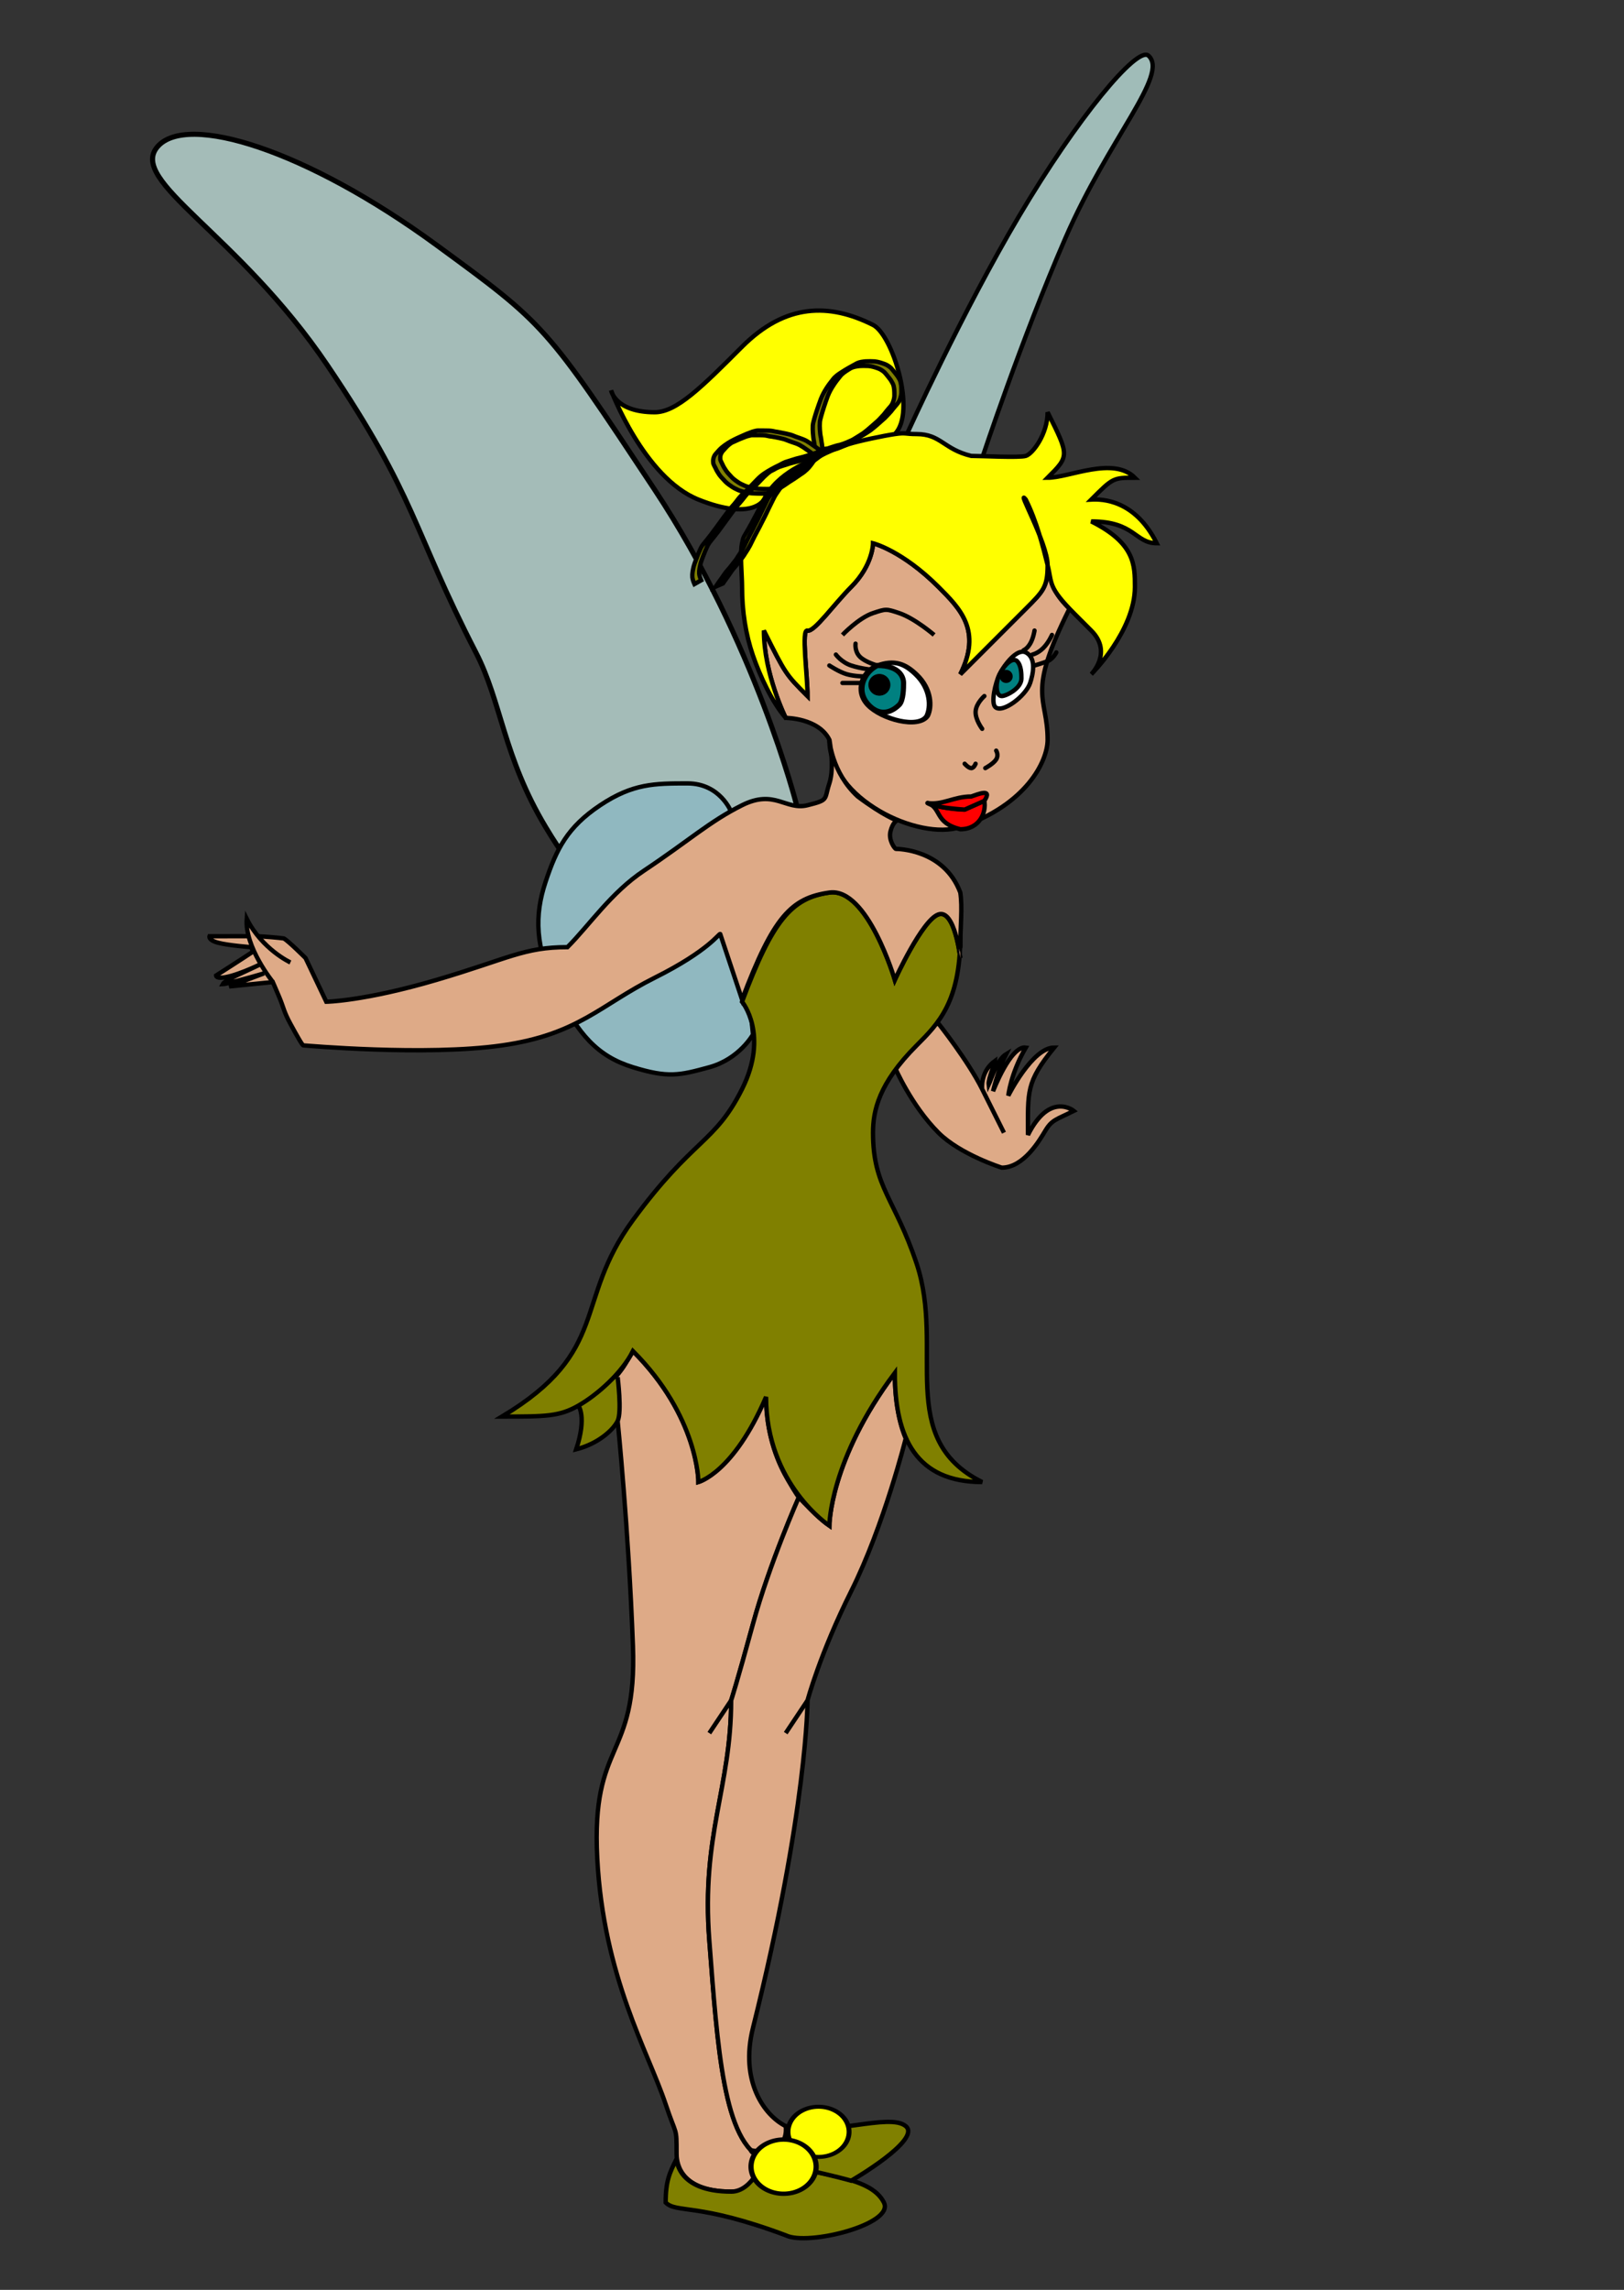 <?xml version="1.0" encoding="UTF-8" standalone="no"?>
<!-- Created with Inkscape (http://www.inkscape.org/) -->
<svg
   xmlns:svg="http://www.w3.org/2000/svg"
   xmlns="http://www.w3.org/2000/svg"
   version="1.0"
   width="372.047"
   height="524.409"
   id="svg2">
  <rect width="100%" height="100%" fill="#333333" stroke="none"/>
  <defs
     id="defs4" />
  <g
     id="layer1">
    <path
       d="M 183,342.909 C 183,342.909 176.25,358.159 172.5,371.909 C 168.75,385.659 167.5,389.409 167.5,389.409 C 167.5,409.409 160.625,420.034 162.5,444.409 C 164.375,468.784 165.737,490.905 175,494.409 C 172.5,499.409 172.5,501.909 167.5,501.909 C 155,501.909 155,494.409 155,493.159 C 155,486.909 155,489.409 152.5,481.909 C 148.469,469.816 138.245,452.777 136.826,425.566 C 135.408,398.355 145.975,403.236 145,376.909 C 144,349.909 141.5,325.409 141.5,325.409 C 141.5,325.409 141.5,319.409 141,315.409 C 143.5,312.409 143.25,312.159 145,309.409 C 160.25,324.659 160,339.409 160,339.409 C 160,339.409 168,336.909 175.5,319.409 C 175.5,329.409 178.625,335.659 180.5,338.909 C 182.375,342.159 183,342.909 183,342.909 z "
       style="fill:#deaa87;fill-opacity:1;fill-rule:evenodd;stroke:#000000;stroke-width:1;stroke-linecap:butt;stroke-linejoin:miter;stroke-miterlimit:4;stroke-opacity:1"
       id="path18926" />
    <path
       d="M 180,486.909 C 185,489.409 184.263,497.914 175,494.409 C 165.737,490.905 164.375,468.784 162.5,444.409 C 160.625,420.034 167.5,409.409 167.5,389.409 C 167.5,389.409 168.75,385.659 172.5,371.909 C 176.25,358.159 183,342.909 183,342.909 C 183,342.909 185.25,345.284 187,346.909 C 188.75,348.534 190,349.409 190,349.409 C 190,349.409 190,334.409 205,314.409 C 205,324.409 207.5,329.409 207.5,329.409 C 207.5,329.409 202.5,349.409 195,364.409 C 187.836,378.738 185,389.409 185,389.409 C 185,389.409 185,414.409 172.5,464.409 C 169.468,476.536 175,484.409 180,486.909 z "
       style="fill:#deaa87;fill-opacity:1;fill-rule:evenodd;stroke:#000000;stroke-width:1px;stroke-linecap:butt;stroke-linejoin:miter;stroke-opacity:1"
       id="path14051" />
    <path
       d="M 207.78,99.409 C 207.78,99.409 220.324,71.653 233.511,49.409 C 246.698,27.166 260.529,10.436 263.104,12.751 C 267.867,17.032 254.074,31.54 244.052,54.583 C 234.03,77.626 225,104.923 225,104.923"
       style="fill:#a0bcb8;fill-rule:evenodd;stroke:#000000;stroke-width:1px;stroke-linecap:butt;stroke-linejoin:miter;stroke-opacity:1"
       id="path4153" />
    <path
       d="M 182.5,184.409 C 182.5,184.409 173.078,147.052 150,112.183 C 125,74.409 125,74.409 100,56.117 C 70.21,34.32 42.762,25.752 36.055,33.628 C 29.348,41.503 54.521,53.362 75,83.654 C 95.479,113.946 94.42,121.11 109.012,149.409 C 114.904,160.836 115.288,173.223 125,189.409 C 132.5,201.909 134.5,201.409 142,203.909"
       style="fill:#a4bcb8;fill-rule:evenodd;stroke:#000000;stroke-width:1.163px;stroke-linecap:butt;stroke-linejoin:miter;stroke-opacity:1"
       id="path4151" />
    <path
       d="M 172.5,236.909 L 167.5,185.909 C 167.5,185.909 165,179.409 157.5,179.409 C 150,179.409 145,179.409 137.5,184.409 C 130,189.409 127.5,194.409 125,201.909 C 122.431,209.617 122.5,216.909 127.5,226.909 C 132.5,236.909 136.875,241.909 145,244.409 C 153.125,246.909 155.625,246.284 162.5,244.409 C 169.375,242.534 172.5,236.909 172.5,236.909 L 172.5,236.909 L 172.5,236.909 z "
       style="fill:#90b8c0;fill-opacity:1;fill-rule:evenodd;stroke:#000000;stroke-width:1px;stroke-linecap:butt;stroke-linejoin:miter;stroke-opacity:1"
       id="path13076" />
    <path
       d="M 245,139.409 C 235,159.409 240,159.409 240,169.409 C 240,174.409 235,184.409 220,189.409 C 210.513,192.572 190,183.041 190,169.409 C 187.5,164.409 180,164.409 180,164.409 C 180,164.409 175,154.409 175,144.409 C 180,154.409 180,154.409 185,159.409 C 185,154.409 183.506,143.998 185,144.409 C 186.494,144.821 191.093,138.317 195,134.409 C 200,129.409 200,124.409 200,124.409 C 200,124.409 206.661,126.071 215,134.409 C 220,139.409 225,144.409 220,154.409 C 230,144.409 230,144.409 235,139.409 C 239.046,135.363 240,134.409 240,129.409 C 242.5,134.409 240,134.409 245,139.409 z "
       style="fill:#deaa87;fill-opacity:1;stroke:#000000;stroke-width:1;stroke-miterlimit:4;stroke-opacity:1"
       id="path4109" />
    <path
       d="M 205,99.409 C 210,94.409 204.472,76.645 200,74.409 C 190,69.409 180,69.409 170,79.409 C 160.772,88.637 155,94.409 150,94.409 C 140.9,94.409 140,89.409 140,89.409 C 140,89.409 147.5,109.409 160,114.409 C 172.5,119.409 175,114.409 175,114.409"
       style="fill:#ffff00;fill-opacity:1;fill-rule:evenodd;stroke:#000000;stroke-width:1px;stroke-linecap:butt;stroke-linejoin:miter;stroke-opacity:1"
       id="path4149" />
    <path
       d="M 180,164.409 C 176.918,160.871 174.087,154.807 172.468,150.05 C 170.849,145.293 170,140.018 170,134.409 C 170,131.605 169.469,126.9 170,124.409 C 170.531,121.919 170,124.409 175,114.409 C 178.162,108.085 185.481,105.699 187.608,104.568 C 189.736,103.437 192.01,102.487 194.404,101.723 C 196.798,100.959 202.392,99.797 205,99.409 C 207.608,99.022 207.231,99.409 210,99.409 C 215.538,99.409 216.149,102.881 222.5,104.409 C 225,104.409 233.442,104.861 235,104.409 C 236.558,103.957 240,99.409 240,94.409 C 245,104.409 245,104.409 240,109.409 C 245,109.409 255,104.409 260,109.409 C 255,109.409 255,109.409 250,114.409 C 252.495,114.27 260,114.409 265,124.409 C 260,124.409 260,119.409 250,119.409 C 260,124.409 260,129.409 260,134.409 C 260,144.487 250,154.409 250,154.409 C 250,154.409 255,149.409 250,144.409 C 245,139.409 247.5,141.909 246.25,140.659 C 240,134.409 241.082,133.742 240,129.409 C 238.918,125.076 237.5,119.409 235,114.409 C 232.635,111.437 240,124.409 240,129.409 C 240,134.409 239.046,135.363 235,139.409 C 230,144.409 230,144.409 220,154.409 C 225,144.409 220,139.409 215,134.409 C 206.661,126.071 200,124.409 200,124.409 C 200,124.409 200,129.409 195,134.409 C 191.093,138.317 186.494,144.821 185,144.409 C 183.506,143.998 185,154.409 185,159.409 C 180,154.409 180,154.409 175,144.409 C 175,154.409 180,164.409 180,164.409"
       style="fill:#ffff00;fill-opacity:1;fill-rule:nonzero;stroke:#000000;stroke-width:1px;stroke-linecap:butt;stroke-linejoin:miter;stroke-opacity:1"
       id="path4161" />
    <path
       d="M 236,156.409 C 235,159.409 229.581,163.491 228,161.909 C 227,160.909 228,156.409 229,154.409 C 230.107,152.196 233,148.409 235,149.409 C 237.53,150.674 236.627,154.529 236,156.409 z "
       style="fill:#ffffff;fill-opacity:1;stroke:#000000;stroke-width:1;stroke-opacity:1"
       id="path4163" />
    <path
       d="M 208.309,96.64 C 208.507,100.794 206.136,103.972 204.382,105.046 C 201.446,106.43 197.608,100.898 197.608,96.983 C 197.608,93.068 201.377,90.474 203.985,91.009 C 207.276,91.684 208.163,93.58 208.309,96.64 z "
       transform="matrix(1.053,-0.627,0.789,0.837,-85.698,204.199)"
       style="fill:#ffffff;fill-opacity:1;stroke:#000000;stroke-opacity:1"
       id="path4165" />
    <path
       d="M 214,145.409 C 214,145.409 209.558,141.595 206,140.409 C 203,139.409 203,139.409 200,140.409 C 196.697,141.511 193,145.409 193,145.409"
       style="fill:none;fill-rule:evenodd;stroke:#000000;stroke-width:1px;stroke-linecap:butt;stroke-linejoin:miter;stroke-opacity:1"
       id="path4167" />
    <path
       d="M 201,152.409 C 201,152.409 198.25,151.659 197,150.409 C 195.75,149.159 196,147.409 196,147.409"
       style="fill:none;fill-rule:evenodd;stroke:#000000;stroke-width:1px;stroke-linecap:round;stroke-linejoin:miter;stroke-opacity:1"
       id="path3327" />
    <path
       d="M 200,153.409 C 200,153.409 197.25,153.159 195,152.409 C 192.75,151.659 191.5,149.909 191.5,149.909"
       style="fill:none;fill-rule:evenodd;stroke:#000000;stroke-width:1px;stroke-linecap:round;stroke-linejoin:miter;stroke-opacity:1"
       id="path3329" />
    <path
       d="M 198,154.909 C 198,154.909 195.75,154.909 194,154.409 C 192.25,153.909 190,152.409 190,152.409 L 190,152.409 L 190,152.409"
       style="fill:none;fill-rule:evenodd;stroke:#000000;stroke-width:1px;stroke-linecap:round;stroke-linejoin:miter;stroke-opacity:1"
       id="path3331" />
    <path
       d="M 197.5,156.409 L 193.5,156.409 L 193,156.409"
       style="fill:none;fill-rule:evenodd;stroke:#000000;stroke-width:1px;stroke-linecap:round;stroke-linejoin:miter;stroke-opacity:1"
       id="path3333" />
    <path
       d="M 207,156.409 C 207,157.409 207,160.409 206,161.409 C 205,162.409 202.091,164.686 199,161.409 C 195.909,158.132 197.974,153.923 201,152.409 C 206,152.409 207,154.995 207,156.409 z "
       style="fill:#008080;fill-opacity:1;stroke:#000000;stroke-width:1.173;stroke-opacity:1"
       id="path6244" />
    <path
       d="M 203 157.409 A 1.5 2 0 1 1  200,157.409 A 1.5 2 0 1 1  203 157.409 z"
       transform="matrix(1.609,0,0,1.206,-122.75,-33)"
       style="fill:#000000;fill-opacity:1;stroke:#000000;stroke-width:0.125;stroke-miterlimit:4;stroke-dasharray:none;stroke-opacity:1"
       id="path6246" />
    <path
       d="M 234,155.409 C 234,157.645 230.5,159.409 229.5,159.409 C 228.086,159.409 228,156.409 229,154.409 C 230.107,152.196 232,150.409 233,151.409 C 234,152.409 234,154.409 234,155.409 z "
       style="fill:#008080;fill-opacity:1;stroke:#000000;stroke-width:1;stroke-opacity:1"
       id="path8187" />
    <path
       d="M 232 154.409 A 1 1 0 1 1  230,154.409 A 1 1 0 1 1  232 154.409 z"
       transform="translate(-0.5,0.5)"
       style="fill:#000000;fill-opacity:1;stroke:#000000;stroke-width:1;stroke-miterlimit:4;stroke-dasharray:none;stroke-opacity:1"
       id="path9158" />
    <path
       d="M 234.5,148.909 C 234.5,148.909 235.25,148.659 236,147.409 C 236.75,146.159 237,144.409 237,144.409 L 237,144.409"
       style="fill:none;fill-rule:evenodd;stroke:#000000;stroke-width:1px;stroke-linecap:round;stroke-linejoin:miter;stroke-opacity:1"
       id="path9160" />
    <path
       d="M 236.5,149.909 C 236.5,149.909 237.75,149.659 239,148.409 C 240.25,147.159 241,145.409 241,145.409"
       style="fill:none;fill-rule:evenodd;stroke:#000000;stroke-width:1px;stroke-linecap:round;stroke-linejoin:miter;stroke-opacity:1"
       id="path9162" />
    <path
       d="M 237,152.409 C 237,152.409 238.75,151.909 240,151.409 C 241.25,150.909 242,149.409 242,149.409"
       style="fill:none;fill-rule:evenodd;stroke:#000000;stroke-width:1px;stroke-linecap:round;stroke-linejoin:miter;stroke-opacity:1"
       id="path9164" />
    <path
       d="M 195,194.409 C 195,194.409 197.5,198.159 200,199.409 C 202.5,200.659 205,199.409 205,199.409 L 205,199.409"
       style="fill:none;fill-rule:evenodd;stroke:#000000;stroke-width:1px;stroke-linecap:butt;stroke-linejoin:miter;stroke-opacity:1"
       id="path13052" />
    <path
       d="M 205,244.409 C 205,244.409 208.75,253.159 215,259.409 C 220,264.409 229.5,267.409 229.5,267.409 C 234.5,267.409 238.122,261.206 239.5,258.909 C 241,256.409 242,256.409 246,254.409 C 246,254.409 240.5,249.909 235.5,259.909 C 235.5,249.909 235,247.909 241.5,239.909 C 236.5,239.909 231,250.909 231,250.909 C 231,250.909 231.5,245.909 235,239.909 C 231.5,239.409 227.5,249.909 227.5,249.909 C 227.5,249.909 228.5,245.409 230.5,241.409 C 228.42,242.653 227.127,247.083 226.5,248.409 C 226.328,247.05 228,243.409 228,242.909 C 224.5,245.409 225,249.409 225,249.409 C 225,249.409 230,259.409 230,259.409 C 230,259.409 227.5,254.409 225,249.409 C 221.74,242.89 215,234.409 215,234.409"
       style="fill:#deaa87;fill-opacity:1;fill-rule:evenodd;stroke:#000000;stroke-width:1px;stroke-linecap:butt;stroke-linejoin:miter;stroke-opacity:1"
       id="path13063" />
    <path
       d="M 155,494.409 C 153.419,497.572 152.5,499.409 152.5,504.409 C 155,506.909 160,504.409 180,511.909 C 185,514.409 205,509.409 202.5,504.409 C 199.313,498.036 186.987,498.405 175,494.409 M 155,494.409 C 155,494.409 155,501.909 167.5,501.909 C 172.5,501.909 175,494.409 175,494.409 L 175,494.409"
       style="fill:#808000;fill-opacity:1;fill-rule:evenodd;stroke:#000000;stroke-width:1;stroke-linecap:butt;stroke-linejoin:miter;stroke-miterlimit:4;stroke-opacity:1"
       id="path18924" />
    <path
       d="M 180,486.909 C 190,489.409 203.75,483.784 207.5,486.909 C 211.25,490.034 195,499.409 195,499.409 C 195,499.409 190.394,498.088 184.5,496.909 C 172,494.409 172,492.409 172,492.409 C 172,492.409 174.375,493.159 177.5,491.909 C 180.625,490.659 180,486.909 180,486.909"
       style="fill:#808000;fill-opacity:1;fill-rule:evenodd;stroke:#000000;stroke-width:1px;stroke-linecap:butt;stroke-linejoin:miter;stroke-opacity:1"
       id="path3215" />
    <path
       d="M 167.5,389.409 L 162.5,396.909"
       style="fill:none;fill-rule:evenodd;stroke:#000000;stroke-width:1px;stroke-linecap:butt;stroke-linejoin:miter;stroke-opacity:1"
       id="path14055" />
    <path
       d="M 185,389.409 L 180,396.909"
       style="fill:none;fill-rule:evenodd;stroke:#000000;stroke-width:1px;stroke-linecap:butt;stroke-linejoin:miter;stroke-opacity:1"
       id="path14057" />
    <path
       d="M 132.5,321.909 C 132.5,321.909 134.5,324.409 132,331.909 C 137,330.659 140.5,327.472 141.5,325.409 C 142.5,323.347 141.5,315.409 141.5,315.409"
       style="fill:#808000;fill-rule:evenodd;stroke:#000000;stroke-width:1px;stroke-linecap:butt;stroke-linejoin:miter;stroke-opacity:1"
       id="path14059" />
    <path
       d="M 212.5,183.909 C 216.5,185.409 221,185.409 221,185.409 C 221,185.409 225.5,183.409 225.5,183.409 C 226,185.909 224.5,189.909 220,189.909 C 214,188.409 215.769,185.025 212.5,183.909 z "
       style="fill:#ff0000;fill-opacity:1;fill-rule:evenodd;stroke:#000000;stroke-width:1px;stroke-linecap:butt;stroke-linejoin:round;stroke-opacity:1"
       id="path14061" />
    <path
       d="M 225.722,175.909 C 225.722,175.909 227.597,174.909 228.222,173.909 C 228.847,172.909 228.222,171.909 228.222,171.909"
       style="fill:none;fill-rule:evenodd;stroke:#000000;stroke-width:1px;stroke-linecap:round;stroke-linejoin:miter;stroke-opacity:1"
       id="path14065" />
    <path
       d="M 221,174.909 C 221,174.909 221.875,175.909 222.5,175.909 C 223.125,175.909 223.5,174.909 223.5,174.909"
       style="fill:none;fill-rule:evenodd;stroke:#000000;stroke-width:1px;stroke-linecap:round;stroke-linejoin:miter;stroke-opacity:1"
       id="path14067" />
    <path
       d="M 225.507,159.409 C 225.507,159.409 223.632,161.034 223.507,162.909 C 223.382,164.784 225.007,166.909 225.007,166.909"
       style="fill:none;fill-rule:evenodd;stroke:#000000;stroke-width:1px;stroke-linecap:round;stroke-linejoin:miter;stroke-opacity:1"
       id="path14069" />
    <path
       d="M 212.5,183.909 C 216,184.409 218.5,182.409 222.5,182.409 C 224,181.909 227.5,180.409 225.5,183.409 C 225.5,183.409 221,185.409 221,185.409 C 221,185.409 214,184.972 212.5,183.909 z "
       style="fill:#ff0000;fill-opacity:1;fill-rule:evenodd;stroke:#000000;stroke-width:1px;stroke-linecap:butt;stroke-linejoin:round;stroke-opacity:1"
       id="path22845" />
    <path
       d="M 220,216.909 C 220,216.909 219.75,212.659 218,208.909 C 216.25,205.159 212,201.909 212,201.909"
       style="fill:none;fill-rule:evenodd;stroke:#000000;stroke-width:1px;stroke-linecap:butt;stroke-linejoin:miter;stroke-opacity:1"
       id="path5116" />
    <path
       d="M 220,219.409 C 220,219.409 218.75,208.159 215,209.409 C 211.25,210.659 205,224.409 205,224.409 C 205,224.409 198.75,203.159 190,204.409 C 181.25,205.659 176.945,210.891 170,229.409 C 170,229.409 176.25,236.909 170,249.409 C 163.75,261.909 158.75,260.659 145,279.409 C 131.25,298.159 140,309.409 115,324.409 C 125,324.409 128.125,324.409 132.5,321.909 C 136.875,319.409 142.5,314.409 145,309.409 C 160,324.409 160,339.409 160,339.409 C 160,339.409 168,337.409 175.5,319.909 C 175.5,339.909 190,349.409 190,349.409 C 190,349.409 190,334.409 205,314.409 C 205,329.409 210,339.409 225,339.409 C 205,329.409 216.519,308.967 210,289.409 C 205,274.409 200,271.909 200,259.409 C 200,254.409 201.295,248.115 210,239.409 C 215,234.409 220,229.409 220,214.409"
       style="fill:#808000;fill-opacity:1;fill-rule:evenodd;stroke:#000000;stroke-width:1px;stroke-linecap:butt;stroke-linejoin:miter;stroke-opacity:1"
       id="path13046" />
    <path
       d="M 165,213.909 L 175,203.909"
       style="fill:#deaa87;fill-opacity:1;fill-rule:evenodd;stroke:#000000;stroke-width:1px;stroke-linecap:butt;stroke-linejoin:miter;stroke-opacity:1"
       id="path11025" />
    <path
       d="M 74.75,229.409 C 74.75,229.409 83.448,229.284 100,224.409 C 116.552,219.534 120,216.909 130,216.909 C 135,211.909 140,204.409 147.5,199.409 C 157.901,192.476 162.5,188.159 170,184.409 C 177.5,180.659 180,185.659 185,184.409 C 190,183.159 188.75,183.159 190,179.409 C 191.25,175.659 190,169.409 190,169.409 C 190,169.409 190.5,176.909 196.5,182.409 C 202.5,186.909 205.5,187.909 205.5,187.909 C 205.5,187.909 204.542,188.24 204,190.409 C 203.5,192.409 205,194.409 205.25,194.409 C 205.5,194.409 216.25,194.409 220,204.409 C 220.518,207.945 220,211.909 220,216.909 C 220,221.909 220,219.409 220,219.409 C 220,219.409 218.75,208.159 215,209.409 C 211.25,210.659 205,224.409 205,224.409 C 205,224.409 198.75,203.159 190,204.409 C 181.25,205.659 177.195,209.891 170,228.909 L 165,213.909 C 164.75,213.659 162.5,217.659 150,223.909 C 137.5,230.159 132.5,236.909 115,239.409 C 97.5,241.909 69.75,239.409 69.5,239.409 C 69.25,239.409 68,237.159 66.5,234.409 C 65,231.659 65,230.784 64,228.409 C 63,226.034 62.5,224.909 62.5,224.909 L 52.5,225.909 L 60.5,222.909 C 57.167,223.909 51.5,225.409 51,225.409 C 51.5,224.409 56.479,222.418 59.5,220.909 C 59.5,220.909 53.35,223.909 50.5,223.909 C 49.5,223.909 49.5,223.409 49.5,223.409 C 55,219.909 58,217.909 58,217.909 L 57.5,216.909 C 57.5,216.909 52.375,216.534 50,215.909 C 47.625,215.284 48,214.409 48,214.409 C 48,214.409 48.844,214.409 50.164,214.417 C 51.484,214.425 55.094,214.378 57,214.409 C 58.906,214.441 57.242,214.339 59,214.409 C 60.758,214.48 64.125,214.784 65,214.909 C 66,215.409 70,219.409 70,219.409 L 74.75,229.409 z "
       style="fill:#deaa87;fill-opacity:1;fill-rule:evenodd;stroke:#000000;stroke-width:1px;stroke-linecap:butt;stroke-linejoin:miter;stroke-opacity:1"
       id="path11023" />
    <path
       d="M 62.527,224.909 C 62.527,224.909 56.027,216.909 56.527,210.409 C 60.027,217.409 66.527,220.409 66.527,220.409"
       style="fill:#deaa87;fill-opacity:1;fill-rule:evenodd;stroke:#000000;stroke-width:1px;stroke-linecap:butt;stroke-linejoin:miter;stroke-opacity:1"
       id="path13074" />
    <path
       d="M 197.5 488.159 A 6.25 6.25 0 1 1  185,488.159 A 6.25 6.25 0 1 1  197.5 488.159 z"
       transform="matrix(1.119,0,0,0.919,-26.486,39.598)"
       style="fill:#ffff00;fill-opacity:1;stroke:#000000;stroke-opacity:1"
       id="path2302" />
    <path
       d="M 197.5 488.159 A 6.25 6.25 0 1 1  185,488.159 A 6.25 6.25 0 1 1  197.5 488.159 z"
       transform="matrix(1.193,0,0,0.993,-48.648,11.45)"
       style="fill:#ffff00;fill-opacity:1;stroke:#000000;stroke-opacity:1"
       id="path3273" />
    <path
       d="M 186.895,104.159 C 186.772,103.651 186.749,103.129 186.712,102.611 C 186.626,102.116 186.543,101.622 186.475,101.124 C 186.343,100.497 186.293,99.857 186.236,99.22 C 186.181,98.631 186.189,98.039 186.207,97.45 C 186.253,96.925 186.406,96.421 186.541,95.914 C 186.716,95.276 186.924,94.647 187.127,94.018 C 187.413,93.14 187.729,92.272 188.049,91.406 C 188.388,90.518 188.843,89.681 189.356,88.883 C 189.796,88.186 190.307,87.539 190.815,86.892 C 191.313,86.229 191.985,85.759 192.675,85.317 C 193.855,84.531 195.105,83.866 196.345,83.183 C 196.974,82.893 197.651,82.82 198.33,82.759 C 199.026,82.721 199.721,82.737 200.414,82.775 C 201.175,82.855 201.901,83.091 202.615,83.354 C 203.188,83.556 203.664,83.883 204.12,84.272 C 204.545,84.751 204.937,85.26 205.334,85.762 C 205.637,86.128 205.888,86.526 206.108,86.944 C 206.317,87.376 206.388,87.846 206.462,88.314 C 206.503,88.841 206.504,89.37 206.508,89.898 C 206.486,90.475 206.326,91.014 206.133,91.552 C 205.918,92.087 205.55,92.515 205.174,92.941 C 204.795,93.354 204.46,93.805 204.11,94.244 C 203.645,94.741 203.199,95.257 202.71,95.731 C 202.166,96.223 201.619,96.711 201.065,97.191 C 200.542,97.657 199.998,98.099 199.444,98.526 C 198.864,98.947 198.245,99.31 197.636,99.687 C 192.272,102.759 198.871,98.983 196.357,100.465 C 195.76,100.817 195.157,101.161 194.556,101.508 C 193.935,101.874 193.262,102.138 192.601,102.423 C 192.071,102.656 191.526,102.839 190.967,102.982 C 190.401,103.066 189.863,103.267 189.322,103.445 C 188.927,103.58 188.546,103.73 188.139,103.82 C 187.74,103.859 187.339,103.87 186.938,103.881 L 188.406,102.81 C 188.801,102.798 189.199,102.795 189.589,102.722 C 189.977,102.596 190.362,102.462 190.75,102.338 C 191.292,102.162 191.833,101.982 192.397,101.891 C 192.94,101.723 193.481,101.547 194.002,101.316 C 194.665,101.028 195.336,100.754 195.955,100.378 C 191.672,102.884 200.386,97.701 195.967,100.333 C 196.576,99.953 197.196,99.591 197.789,99.186 C 198.344,98.768 198.883,98.327 199.402,97.865 C 199.964,97.389 200.51,96.897 201.061,96.409 C 201.554,95.953 201.978,95.431 202.45,94.954 C 202.808,94.518 203.136,94.06 203.511,93.638 C 203.886,93.227 204.266,92.825 204.496,92.308 C 204.703,91.792 204.86,91.279 204.898,90.719 C 204.896,90.199 204.904,89.677 204.855,89.159 C 204.795,88.706 204.736,88.252 204.52,87.841 C 204.304,87.439 204.09,87.036 203.792,86.684 C 203.402,86.188 203.025,85.679 202.585,85.224 C 202.143,84.859 201.683,84.545 201.135,84.351 C 200.426,84.102 199.71,83.871 198.954,83.815 C 198.265,83.788 197.574,83.773 196.885,83.827 C 196.218,83.901 195.558,83.991 194.949,84.297 C 195.363,84.034 196.586,83.255 194.325,84.676 C 193.638,85.103 192.961,85.546 192.456,86.191 C 191.936,86.829 191.427,87.479 190.979,88.171 C 190.452,88.956 189.994,89.785 189.642,90.664 C 189.325,91.52 189.022,92.383 188.743,93.252 C 188.549,93.876 188.339,94.497 188.172,95.129 C 188.044,95.632 187.872,96.127 187.825,96.648 C 187.787,97.228 187.783,97.81 187.827,98.394 C 187.875,99.028 187.922,99.664 188.084,100.282 C 188.14,100.786 188.219,101.285 188.312,101.783 C 188.344,102.288 188.363,102.798 188.509,103.286 L 186.895,104.159 z "
       style="fill:#808000;fill-opacity:1;stroke:#000000;stroke-opacity:1"
       id="path4262" />
    <path
       d="M 186.369,104.13 C 185.872,103.685 185.313,103.311 184.765,102.932 C 184.256,102.553 183.714,102.224 183.164,101.909 C 182.643,101.64 182.084,101.451 181.527,101.275 C 181.067,101.132 180.627,100.937 180.174,100.774 C 179.664,100.549 179.107,100.448 178.566,100.32 C 177.961,100.192 177.358,100.067 176.746,99.973 C 176.324,99.951 175.917,99.835 175.504,99.748 C 174.972,99.669 174.432,99.67 173.896,99.66 C 173.313,99.651 172.73,99.659 172.148,99.665 C 171.757,99.759 171.369,99.844 170.984,99.959 C 170.516,100.158 170.037,100.323 169.567,100.518 C 169.117,100.72 168.662,100.907 168.218,101.123 C 167.747,101.328 167.283,101.537 166.828,101.779 C 169.49,100.12 167.567,101.395 166.992,101.848 C 166.542,102.22 166.158,102.661 165.766,103.092 C 165.426,103.426 165.217,103.799 165.069,104.241 C 164.985,104.572 165.006,104.908 165.016,105.242 C 165.127,105.634 165.342,105.987 165.512,106.355 C 165.72,106.837 165.996,107.28 166.287,107.715 C 166.611,108.2 167.016,108.62 167.413,109.045 C 167.856,109.572 168.4,109.969 168.964,110.352 C 169.474,110.726 170.039,110.981 170.615,111.232 C 171.224,111.516 171.894,111.611 172.541,111.775 C 173.3,111.952 174.083,111.968 174.858,111.986 C 175.556,112.009 176.253,111.995 176.947,111.954 C 177.62,111.915 178.217,111.669 178.808,111.37 C 176.157,112.968 177.976,111.824 178.572,111.423 C 179.125,111.02 179.714,110.673 180.289,110.305 C 180.829,109.938 181.365,109.566 181.904,109.197 C 182.395,108.898 182.831,108.53 183.259,108.151 C 183.649,107.784 183.983,107.367 184.309,106.945 C 184.576,106.602 184.796,106.231 185.016,105.858 C 185.236,105.518 185.434,105.166 185.633,104.814 C 185.72,104.654 185.732,104.473 185.769,104.299 L 187.4,103.495 C 187.375,103.685 187.373,103.881 187.292,104.058 C 187.113,104.426 186.902,104.774 186.678,105.118 C 186.455,105.497 186.24,105.88 185.971,106.23 C 185.646,106.661 185.312,107.086 184.925,107.464 C 184.503,107.857 184.077,108.246 183.575,108.539 C 183.033,108.908 182.497,109.285 181.953,109.652 C 181.387,110.027 180.796,110.359 180.252,110.766 C 179.333,111.393 178.399,111.991 177.402,112.496 C 176.794,112.77 176.18,112.986 175.504,113.023 C 174.811,113.051 174.117,113.046 173.423,113.022 C 172.632,112.996 171.832,112.991 171.06,112.794 C 170.406,112.627 169.733,112.513 169.115,112.231 C 168.536,111.971 167.973,111.695 167.461,111.313 C 166.882,110.925 166.335,110.515 165.881,109.979 C 165.475,109.548 165.058,109.122 164.727,108.629 C 164.432,108.187 164.153,107.736 163.943,107.247 C 163.757,106.868 163.526,106.506 163.404,106.102 C 163.381,105.746 163.345,105.387 163.432,105.029 C 163.55,104.544 163.741,104.152 164.106,103.793 C 164.496,103.356 164.88,102.909 165.322,102.522 C 166.219,101.78 167.176,101.169 168.234,100.65 C 168.695,100.418 169.164,100.206 169.634,99.995 C 170.081,99.789 170.533,99.597 170.982,99.397 C 171.459,99.21 171.94,99.032 172.42,98.852 C 172.814,98.748 173.21,98.63 173.618,98.596 C 174.195,98.601 174.772,98.607 175.348,98.608 C 175.899,98.618 176.454,98.611 176.998,98.709 C 177.404,98.801 177.81,98.892 178.225,98.933 C 178.834,99.043 179.438,99.173 180.043,99.297 C 180.594,99.432 181.158,99.535 181.682,99.755 C 182.126,99.931 182.563,100.124 183.023,100.256 C 183.583,100.454 184.148,100.652 184.676,100.924 C 185.22,101.255 185.765,101.585 186.27,101.973 C 186.822,102.369 187.388,102.743 187.925,103.156 L 186.369,104.13 z "
       style="fill:#808000;fill-opacity:1;stroke:#000000;stroke-opacity:1"
       id="path4264" />
    <path
       d="M 187.008,104.753 C 186.452,104.697 185.909,104.778 185.362,104.867 C 184.931,105.014 184.497,105.145 184.062,105.277 C 183.391,105.521 182.7,105.691 182.009,105.864 C 181.333,106.01 180.676,106.215 180.025,106.445 C 179.498,106.592 178.98,106.774 178.462,106.948 C 176.334,108.029 182.683,104.537 177.22,107.589 C 174.431,109.049 177.729,107.149 176.672,107.834 C 176.082,108.23 175.553,108.697 175.048,109.192 C 174.57,109.677 174.112,110.18 173.632,110.662 C 173.099,111.267 172.529,111.832 171.938,112.379 C 171.391,112.841 170.916,113.363 170.484,113.932 C 169.966,114.629 169.376,115.267 168.812,115.925 C 168.276,116.609 167.764,117.31 167.247,118.008 C 166.748,118.691 166.262,119.383 165.754,120.06 C 165.328,120.639 164.909,121.221 164.478,121.795 C 164.15,122.226 163.814,122.651 163.475,123.073 C 163.146,123.482 162.806,123.881 162.492,124.302 C 162.059,124.936 161.791,125.668 161.475,126.365 C 161.147,127.211 160.792,128.051 160.534,128.921 C 160.336,129.742 160.134,130.551 160.188,131.398 C 160.25,131.922 160.435,132.408 160.642,132.888 L 159.089,133.761 C 158.869,133.264 158.69,132.757 158.613,132.215 C 158.544,131.347 158.728,130.525 158.929,129.683 C 159.174,128.798 159.562,127.962 159.872,127.098 C 160.182,126.403 160.442,125.675 160.83,125.021 C 161.14,124.594 161.477,124.192 161.814,123.786 C 162.154,123.362 162.489,122.935 162.824,122.508 C 163.267,121.931 163.699,121.345 164.131,120.76 C 164.636,120.085 165.12,119.395 165.616,118.713 C 166.127,118.008 166.664,117.322 167.177,116.618 C 167.73,115.954 168.339,115.337 168.849,114.636 C 169.277,114.06 169.722,113.51 170.283,113.056 C 170.883,112.517 171.467,111.964 171.985,111.344 C 172.467,110.866 172.911,110.357 173.396,109.882 C 173.891,109.362 174.426,108.894 175.016,108.481 C 176.159,107.708 177.38,107.059 178.626,106.469 C 175.721,108.193 178.791,106.267 179.892,105.831 C 180.41,105.669 180.925,105.499 181.444,105.34 C 182.093,105.124 182.748,104.927 183.418,104.786 C 184.119,104.609 184.81,104.408 185.494,104.175 C 185.928,104.035 186.361,103.885 186.806,103.783 C 187.368,103.707 187.927,103.66 188.495,103.673 L 187.008,104.753 z "
       style="fill:#808000;fill-opacity:1;stroke:#000000;stroke-opacity:1"
       id="path4266" />
    <path
       d="M 188.622,103.937 C 188.208,104.213 187.813,104.515 187.415,104.813 C 187,105.113 186.594,105.425 186.185,105.731 C 185.27,106.436 184.228,106.948 183.228,107.521 C 185.415,106.283 183.168,107.519 181.711,108.332 C 181.829,108.402 183.255,107.23 181.577,108.568 C 181.046,109.029 180.592,109.571 180.109,110.082 C 179.711,110.487 179.371,110.94 179.035,111.395 C 178.635,111.917 178.277,112.469 177.902,113.009 C 177.532,113.524 177.258,114.09 176.982,114.657 C 176.642,115.333 176.309,116.013 175.978,116.692 C 175.72,117.283 175.419,117.853 175.14,118.434 C 174.881,118.943 174.625,119.453 174.362,119.96 C 174.126,120.458 173.864,120.943 173.599,121.425 C 173.335,121.926 173.069,122.425 172.808,122.927 C 172.493,123.599 172.162,124.263 171.824,124.924 C 171.495,125.546 171.115,126.137 170.727,126.723 C 170.389,127.305 169.981,127.838 169.563,128.363 C 169.137,128.903 168.724,129.447 168.267,129.96 C 167.82,130.424 167.482,130.977 167.111,131.501 C 166.803,131.931 166.504,132.368 166.195,132.798 C 165.993,133.06 165.812,133.339 165.626,133.612 L 163.984,134.328 C 164.166,134.055 164.349,133.783 164.534,133.512 C 164.851,133.085 165.15,132.647 165.462,132.217 C 165.839,131.692 166.177,131.131 166.611,130.654 C 167.081,130.152 167.5,129.615 167.912,129.064 C 168.336,128.548 168.761,128.026 169.082,127.437 C 169.479,126.862 169.86,126.277 170.191,125.66 C 170.535,125.001 170.878,124.342 171.18,123.662 C 171.429,123.157 171.682,122.654 171.955,122.162 C 172.222,121.683 172.481,121.198 172.716,120.702 C 172.978,120.193 173.242,119.685 173.508,119.177 C 173.782,118.595 174.081,118.024 174.351,117.439 C 174.679,116.755 175.021,116.076 175.357,115.395 C 175.629,114.822 175.879,114.24 176.257,113.726 C 176.635,113.188 176.987,112.632 177.386,112.109 C 177.715,111.642 178.052,111.182 178.453,110.772 C 178.943,110.262 179.404,109.723 179.918,109.239 C 180.897,108.426 181.947,107.743 183.113,107.202 C 185.345,105.997 179.814,109.163 184.628,106.388 C 184.713,106.34 184.797,106.293 184.881,106.245 C 184.453,106.495 184.025,106.745 183.596,106.994 C 183.284,107.176 184.858,106.346 184.501,106.397 C 184.914,106.093 185.321,105.779 185.738,105.481 C 186.129,105.189 186.515,104.89 186.911,104.607 L 188.622,103.937 z "
       style="fill:#808000;fill-opacity:1;stroke:#000000;stroke-opacity:1"
       id="path4268" />
  </g>
</svg>
